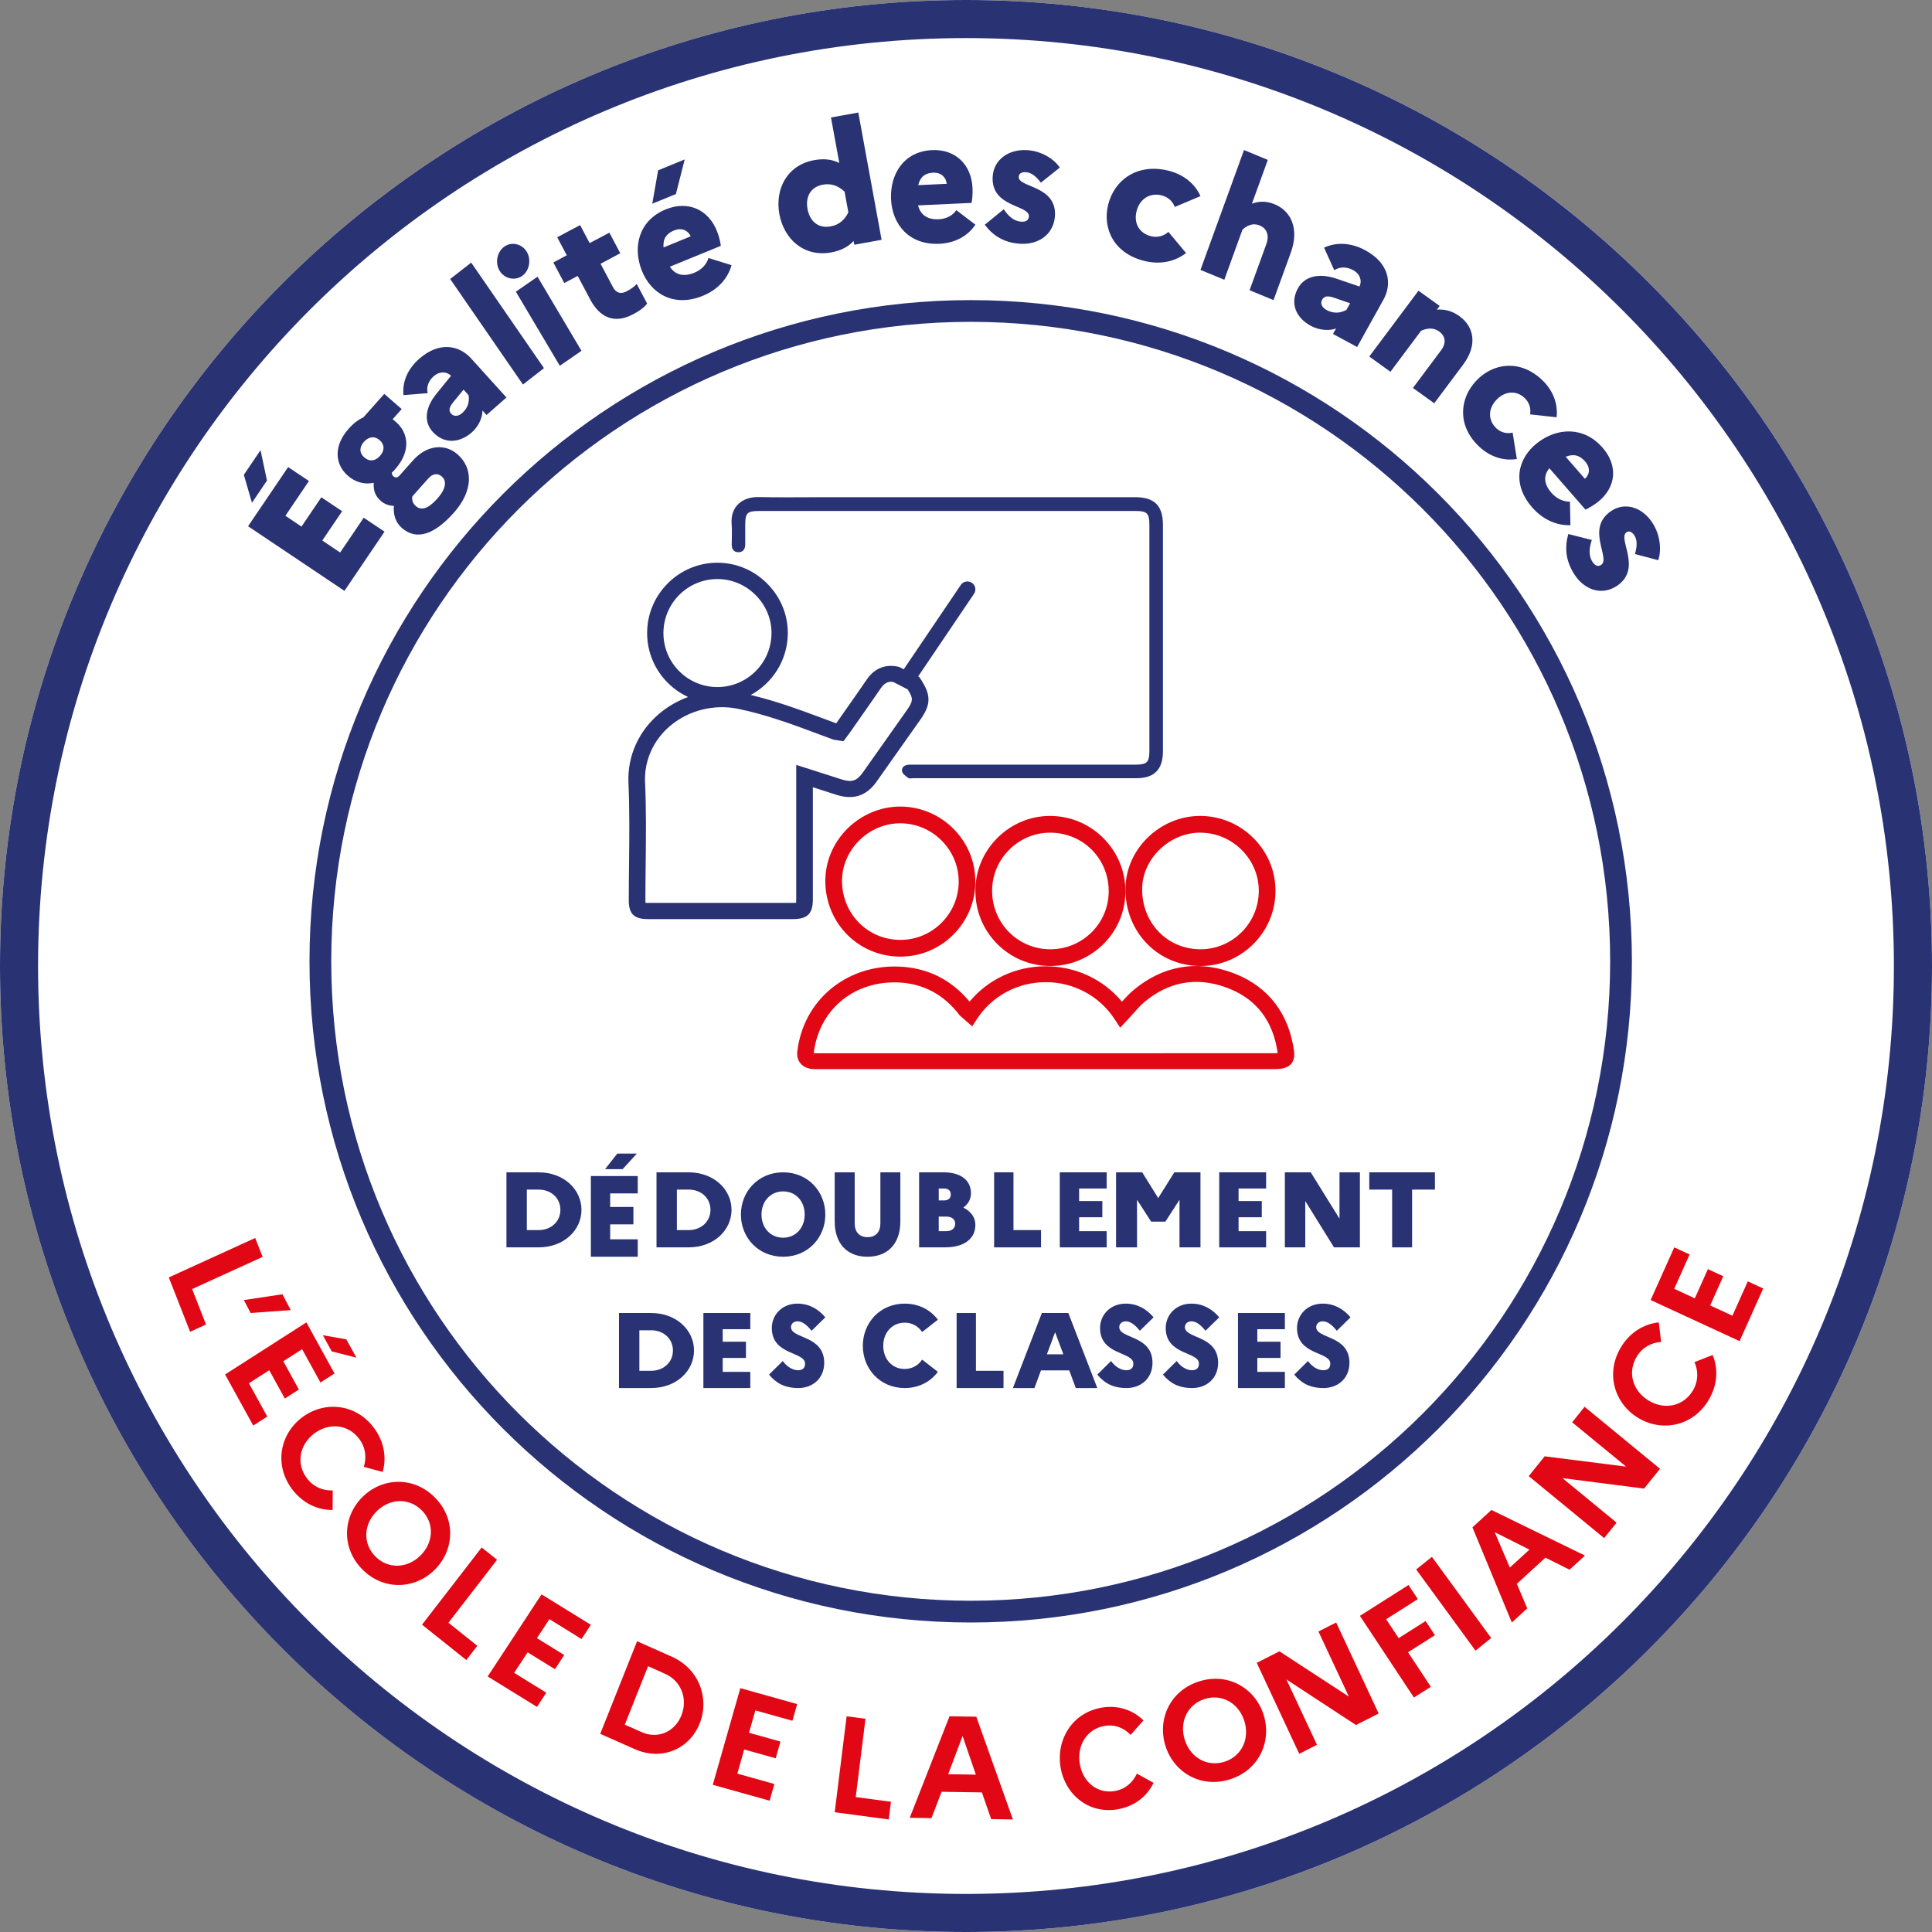 <?xml version="1.0" encoding="UTF-8"?>
<svg width="128px" height="128px" viewBox="0 0 128 128" version="1.1" xmlns="http://www.w3.org/2000/svg" xmlns:xlink="http://www.w3.org/1999/xlink">
    <rect x="0" y="0" width="128" height="128" fill="#808080" stroke="none"/>
    <title>Macaron-dedoublement-classes</title>
    <g id="Symbols" stroke="none" stroke-width="1" fill="none" fill-rule="evenodd">
        <g id="Desktop/ui/sidebarre_video_accueil" transform="translate(-88, -656)">
            <g id="Macaron-dedoublement-classes" transform="translate(88, 656)">
                <path d="M128,64 C128,99.347 99.347,128 64,128 C28.653,128 0,99.347 0,64 C0,28.653 28.653,0 64,0 C99.347,0 128,28.653 128,64" id="Fill-1" fill="#FFFFFF"></path>
                <path d="M20.526,20.528 C9.401,31.659 2.522,47.018 2.522,64.002 C2.522,80.982 9.401,96.345 20.526,107.474 C31.655,118.603 47.016,125.478 64,125.478 C80.98,125.478 96.345,118.603 107.472,107.474 C118.599,96.345 125.476,80.982 125.476,64.002 C125.476,47.018 118.599,31.659 107.472,20.528 C96.345,9.401 80.98,2.523 64,2.523 C47.016,2.523 31.655,9.401 20.526,20.528 M0,64.002 C0,28.653 28.651,0.002 64,0 C99.345,0.002 127.998,28.653 128,64.002 C127.998,99.351 99.345,128 64,128 C28.651,128 0,99.351 0,64.002" id="Fill-3" fill="#293273"></path>
                <path d="M34.353,33.732 C26.686,41.399 21.946,51.987 21.946,63.692 C21.946,75.389 26.686,85.976 34.353,93.645 C42.023,101.314 52.609,106.052 64.312,106.054 C87.708,106.052 106.677,87.087 106.677,63.692 C106.677,51.987 101.935,41.399 94.268,33.732 C86.597,26.064 76.012,21.323 64.312,21.323 C52.609,21.323 42.023,26.064 34.353,33.732 M20.505,63.692 C20.505,39.496 40.12,19.883 64.312,19.883 C88.504,19.883 108.117,39.496 108.117,63.692 C108.117,87.883 88.504,107.493 64.312,107.495 C40.12,107.493 20.505,87.883 20.505,63.692" id="Fill-5" fill="#293273"></path>
                <polygon id="Fill-7" fill="#E10714" points="16.908 82.019 17.398 83.273 12.729 85.403 13.649 87.753 12.595 88.233 11.184 84.632"></polygon>
                <polygon id="Fill-9" fill="#E10714" points="16.155 86.133 18.713 85.748 19.262 86.797 16.605 86.99"></polygon>
                <path d="M21.39,88.462 L22.943,88.735 L23.612,89.947 L21.978,89.534 L21.39,88.462 Z M20.298,87.612 L22.162,90.997 L21.23,91.595 L20.015,89.387 L18.77,90.186 L19.802,92.06 L18.87,92.656 L17.839,90.782 L16.492,91.645 L17.707,93.85 L16.778,94.447 L14.913,91.062 L20.298,87.612 Z" id="Fill-11" fill="#E10714"></path>
                <path d="M22.045,98.745 L22.037,100.038 C21.05,100.053 20.067,99.604 19.363,98.677 C18.142,97.065 18.545,95.021 20.003,93.915 C21.462,92.807 23.538,92.968 24.759,94.58 C25.461,95.509 25.62,96.583 25.355,97.52 L24.101,97.185 C24.296,96.577 24.231,95.901 23.789,95.317 C23.059,94.354 21.788,94.238 20.811,94.981 C19.834,95.721 19.604,96.977 20.334,97.94 C20.774,98.524 21.409,98.769 22.045,98.745" id="Fill-13" fill="#E10714"></path>
                <path d="M27.865,103.05 C28.731,102.184 28.79,100.911 27.942,100.063 C27.089,99.209 25.815,99.266 24.949,100.134 C24.081,101 24.024,102.274 24.878,103.128 C25.725,103.975 26.999,103.916 27.865,103.05 M28.808,103.994 C27.517,105.288 25.44,105.41 24.018,103.988 C22.589,102.559 22.712,100.483 24.005,99.189 C25.297,97.895 27.374,97.775 28.802,99.203 C30.227,100.625 30.102,102.702 28.808,103.994" id="Fill-15" fill="#E10714"></path>
                <polygon id="Fill-17" fill="#E10714" points="31.912 102.524 32.932 103.34 29.71 107.511 31.623 109.039 30.894 109.981 27.961 107.639"></polygon>
                <polygon id="Fill-19" fill="#E10714" points="35.878 105.631 39.146 107.649 38.528 108.589 36.398 107.273 35.574 108.533 37.382 109.65 36.767 110.59 34.956 109.471 34.064 110.832 36.193 112.147 35.578 113.087 32.311 111.07"></polygon>
                <path d="M42.936,110.391 L41.395,114.263 L42.517,114.76 C43.596,115.237 44.713,114.733 45.146,113.647 C45.581,112.552 45.134,111.365 44.055,110.889 L42.936,110.391 Z M42.208,108.738 L44.49,109.75 C46.331,110.567 47.015,112.529 46.357,114.182 C45.697,115.84 43.892,116.697 42.049,115.882 L39.767,114.871 L42.208,108.738 Z" id="Fill-21" fill="#E10714"></path>
                <polygon id="Fill-23" fill="#E10714" points="49.049 111.845 52.816 112.9 52.499 114.005 50.045 113.319 49.622 114.8 51.708 115.384 51.392 116.492 49.305 115.908 48.85 117.507 51.304 118.195 50.99 119.301 47.223 118.248"></polygon>
                <polygon id="Fill-25" fill="#E10714" points="56.092 113.709 57.34 113.874 56.694 119.062 59.029 119.372 58.883 120.544 55.301 120.066"></polygon>
                <path d="M64.652,117.575 L63.774,115.017 L62.818,117.546 L64.652,117.575 Z M62.908,113.709 L64.682,113.737 L67.107,120.544 L65.667,120.52 L65.054,118.752 L62.382,118.709 L61.713,120.457 L60.272,120.434 L62.908,113.709 Z" id="Fill-27" fill="#E10714"></path>
                <path d="M75.322,117.507 L76.427,118.118 C75.996,119.008 75.168,119.676 74.059,119.869 C72.126,120.206 70.557,118.893 70.262,117.073 C69.967,115.254 71.039,113.477 72.97,113.14 C74.081,112.945 75.075,113.305 75.759,113.981 L74.907,114.943 C74.474,114.485 73.867,114.226 73.166,114.349 C72.011,114.551 71.341,115.63 71.537,116.849 C71.735,118.068 72.707,118.862 73.863,118.66 C74.563,118.537 75.055,118.087 75.322,117.507" id="Fill-29" fill="#E10714"></path>
                <path d="M82.44,114.019 C82.071,112.844 80.966,112.2 79.818,112.561 C78.662,112.924 78.124,114.089 78.492,115.264 C78.86,116.44 79.968,117.083 81.124,116.721 C82.27,116.358 82.81,115.194 82.44,114.019 M83.719,113.615 C84.269,115.371 83.416,117.279 81.488,117.886 C79.554,118.497 77.763,117.422 77.213,115.666 C76.662,113.913 77.516,112.003 79.452,111.394 C81.378,110.787 83.167,111.862 83.719,113.615" id="Fill-31" fill="#E10714"></path>
                <polygon id="Fill-33" fill="#E10714" points="83.262 110.167 84.764 109.405 89.366 112.405 87.35 108.091 88.524 107.495 91.34 113.524 89.836 114.287 85.227 111.267 87.252 115.598 86.078 116.194"></polygon>
                <polygon id="Fill-35" fill="#E10714" points="90.097 107.055 93.318 105.01 93.936 105.946 91.836 107.278 92.664 108.53 94.45 107.399 95.068 108.336 93.285 109.467 94.798 111.756 93.676 112.466"></polygon>
                <polygon id="Fill-37" fill="#E10714" points="93.825 103.981 94.867 103.146 98.796 108.524 97.756 109.359"></polygon>
                <path d="M101.329,102.666 L99.027,101.509 L100.031,103.854 L101.329,102.666 Z M97.553,101.191 L98.81,100.039 L105.01,103.061 L103.987,103.996 L102.388,103.199 L100.494,104.933 L101.185,106.56 L100.162,107.495 L97.553,101.191 Z" id="Fill-39" fill="#E10714"></path>
                <polygon id="Fill-41" fill="#E10714" points="101.282 97.797 102.338 96.485 107.736 97.167 104.158 94.23 104.983 93.204 109.981 97.312 108.922 98.623 103.514 97.929 107.104 100.879 106.279 101.903"></polygon>
                <path d="M112.264,90.244 L113.468,89.771 C113.848,90.688 113.795,91.773 113.192,92.77 C112.146,94.508 110.098,94.889 108.531,93.939 C106.964,92.989 106.345,90.996 107.392,89.257 C107.992,88.259 108.931,87.71 109.9,87.612 L110.054,88.905 C109.417,88.948 108.813,89.259 108.433,89.888 C107.809,90.926 108.172,92.154 109.223,92.791 C110.272,93.427 111.525,93.178 112.15,92.14 C112.529,91.509 112.521,90.83 112.264,90.244" id="Fill-43" fill="#E10714"></path>
                <polygon id="Fill-45" fill="#E10714" points="109.359 86.131 110.924 82.641 111.941 83.112 110.922 85.387 112.285 86.018 113.153 84.084 114.17 84.555 113.304 86.489 114.776 87.17 115.797 84.895 116.816 85.366 115.252 88.854"></polygon>
                <path d="M16.435,34.865 L19.09,30.946 L20.468,31.868 L18.908,34.172 L19.973,34.889 L21.289,32.947 L22.667,33.87 L21.351,35.812 L22.537,36.605 L24.097,34.301 L25.476,35.224 L22.821,39.146 L16.435,34.865 Z M16.693,33.31 L16.155,31.459 L17.261,29.825 L17.688,31.838 L16.693,33.31 Z" id="Fill-47" fill="#293273"></path>
                <path d="M28.967,33.042 C29.586,32.347 29.594,31.851 29.263,31.564 C29.003,31.338 28.676,31.36 28.371,31.704 L27.318,32.888 C27.278,33.141 27.348,33.354 27.557,33.536 C27.897,33.831 28.356,33.728 28.967,33.042 M25.151,29.162 C24.794,28.854 24.408,28.942 24.108,29.276 C23.812,29.612 23.786,30.002 24.134,30.304 C24.491,30.614 24.88,30.54 25.176,30.205 C25.475,29.871 25.505,29.472 25.151,29.162 M26.097,33.517 C25.768,33.504 25.467,33.395 25.249,33.205 C24.892,32.896 24.722,32.535 24.762,31.989 C24.138,32.117 23.536,31.946 23.052,31.522 C22.182,30.768 22.086,29.544 23.094,28.411 C23.406,28.058 23.741,27.803 24.076,27.651 L25.458,26.097 L26.613,27.102 L26.011,27.779 C26.086,27.83 26.156,27.891 26.227,27.952 C27.105,28.714 27.207,29.93 26.178,31.089 C26.101,31.174 26.031,31.252 25.954,31.321 C25.962,31.419 25.998,31.497 26.058,31.552 C26.216,31.687 26.353,31.638 26.475,31.499 L27.352,30.513 C28.283,29.466 29.475,29.373 30.308,30.097 C31.358,31.011 31.358,32.516 30.069,33.969 C28.77,35.427 27.591,35.818 26.635,34.988 C26.21,34.619 26.045,34.11 26.097,33.517" id="Fill-49" fill="#293273"></path>
                <path d="M30.622,27.366 C31.034,27.004 31.106,26.576 31.042,26.18 L30.712,25.814 L30.029,26.646 C29.735,27.008 29.723,27.223 29.892,27.41 C30.076,27.613 30.367,27.591 30.622,27.366 M28.664,28.606 C28.091,27.971 28.136,27.056 28.903,26.105 L29.882,24.895 C29.586,24.602 29.117,24.59 28.738,24.923 C28.391,25.227 28.234,25.627 28.336,26.049 L26.733,26.176 C26.641,25.321 26.996,24.455 27.771,23.773 C29.091,22.613 30.406,22.859 31.216,23.751 L33.553,26.335 L32.234,27.495 L31.963,27.195 C31.975,27.666 31.697,28.261 31.261,28.645 C30.418,29.383 29.392,29.411 28.664,28.606" id="Fill-51" fill="#293273"></path>
                <polygon id="Fill-53" fill="#293273" points="29.825 18.484 31.218 17.398 36.039 24.39 34.647 25.476"></polygon>
                <path d="M34.177,19.325 L35.612,18.333 L38.524,23.243 L37.089,24.233 L34.177,19.325 Z M33.095,17.93 C32.783,17.405 32.931,16.669 33.43,16.328 C33.906,15.997 34.588,16.157 34.901,16.684 C35.213,17.209 35.069,17.953 34.59,18.284 C34.094,18.628 33.406,18.457 33.095,17.93 L33.095,17.93 Z" id="Fill-55" fill="#293273"></path>
                <path d="M38.274,18.279 L37.384,18.753 L36.66,17.388 L37.55,16.914 L36.917,15.719 L38.433,14.913 L39.066,16.107 L40.371,15.412 L41.095,16.779 L39.788,17.475 L40.613,19.028 C40.815,19.406 41.123,19.511 41.521,19.299 C41.871,19.113 42.073,18.945 42.185,18.812 L42.874,20.112 C42.678,20.36 42.415,20.574 41.97,20.809 C40.674,21.501 39.723,21.009 39.099,19.834 L38.274,18.279 Z" id="Fill-57" fill="#293273"></path>
                <path d="M43.96,16.395 L45.762,15.656 C45.606,15.312 45.215,15.041 44.645,15.274 C44.158,15.474 43.915,15.807 43.96,16.395 L43.96,16.395 Z M43.215,13.496 L43.602,11.285 L45.363,10.563 L44.781,12.855 L43.215,13.496 Z M46.561,19.599 C44.643,20.382 43.114,19.463 42.507,17.893 C41.909,16.331 42.335,14.599 44.106,13.873 C45.588,13.267 46.952,13.884 47.515,15.348 C47.655,15.711 47.736,16.074 47.756,16.288 L44.38,17.67 C44.752,18.234 45.312,18.351 46.007,18.067 C46.495,17.869 46.82,17.5 46.939,17.093 L48.466,17.568 C48.227,18.447 47.565,19.187 46.561,19.599 L46.561,19.599 Z" id="Fill-59" fill="#293273"></path>
                <path d="M55.02,15.001 C55.597,14.898 55.958,14.575 56.205,14.067 L55.954,12.695 C55.532,12.307 55.08,12.134 54.515,12.235 C53.723,12.379 53.35,13.016 53.5,13.847 C53.653,14.679 54.229,15.145 55.02,15.001 M53.948,10.609 C54.604,10.49 55.143,10.566 55.606,10.796 L55.054,7.783 L56.865,7.456 L58.408,15.888 L56.597,16.215 L56.553,15.968 C56.2,16.343 55.723,16.605 55.067,16.723 C53.258,17.05 51.938,15.837 51.635,14.185 C51.333,12.533 52.138,10.936 53.948,10.609" id="Fill-61" fill="#293273"></path>
                <path d="M60.834,12.266 L62.724,12.179 C62.685,11.803 62.409,11.415 61.811,11.442 C61.301,11.465 60.974,11.698 60.834,12.266 M62.236,16.151 C60.226,16.244 59.103,14.865 59.033,13.184 C58.964,11.516 59.893,10.03 61.751,9.945 C63.301,9.873 64.369,10.912 64.433,12.479 C64.449,12.868 64.411,13.235 64.365,13.444 L60.824,13.607 C60.992,14.261 61.474,14.561 62.2,14.527 C62.712,14.504 63.127,14.267 63.362,13.925 L64.621,14.886 C64.128,15.629 63.289,16.102 62.236,16.151" id="Fill-63" fill="#293273"></path>
                <path d="M66.501,13.864 C66.781,14.284 67.142,14.654 67.656,14.687 C67.984,14.711 68.152,14.573 68.169,14.343 C68.222,13.558 65.628,13.758 65.769,11.683 C65.842,10.586 66.816,9.862 68.077,9.949 C68.987,10.01 69.822,10.515 70.214,11.102 L68.96,12.105 C68.707,11.767 68.388,11.437 67.98,11.408 C67.662,11.387 67.504,11.514 67.492,11.708 C67.441,12.449 70.035,12.259 69.892,14.335 C69.782,15.636 68.682,16.225 67.578,16.149 C66.475,16.075 65.779,15.591 65.243,14.89 L66.501,13.864 Z" id="Fill-65" fill="#293273"></path>
                <path d="M77.412,15.365 L78.578,16.764 C77.871,17.319 76.908,17.548 75.851,17.296 C73.824,16.814 73.013,15.161 73.424,13.54 C73.833,11.921 75.342,10.816 77.369,11.298 C78.427,11.55 79.173,12.183 79.534,12.993 L77.832,13.712 C77.702,13.364 77.419,13.052 76.93,12.937 C76.19,12.761 75.507,13.171 75.301,13.986 C75.091,14.814 75.503,15.471 76.277,15.656 C76.72,15.761 77.133,15.614 77.412,15.365" id="Fill-67" fill="#293273"></path>
                <path d="M82.419,9.942 L83.996,10.594 L82.943,13.494 C83.377,13.335 83.872,13.295 84.455,13.536 C85.517,13.976 86.103,15.131 85.514,16.751 L84.375,19.883 L82.788,19.228 L83.901,16.168 C84.096,15.627 83.962,15.147 83.458,14.938 C82.9,14.707 82.486,15.07 82.318,15.21 L81.113,18.534 L79.534,17.882 L82.419,9.942 Z" id="Fill-69" fill="#293273"></path>
                <path d="M87.889,20.54 C88.387,20.809 88.834,20.73 89.201,20.534 L89.449,20.093 L88.393,19.727 C87.935,19.567 87.721,19.631 87.595,19.857 C87.456,20.101 87.58,20.372 87.889,20.54 M85.995,19.093 C86.421,18.328 87.339,18.057 88.54,18.462 L90.067,18.982 C90.256,18.597 90.104,18.143 89.647,17.897 C89.227,17.669 88.779,17.659 88.397,17.899 L87.723,16.409 C88.532,16.028 89.508,16.07 90.445,16.577 C92.043,17.44 92.253,18.783 91.652,19.863 L89.913,22.99 L88.315,22.127 L88.517,21.763 C88.059,21.937 87.378,21.877 86.849,21.589 C85.831,21.041 85.453,20.068 85.995,19.093" id="Fill-71" fill="#293273"></path>
                <path d="M93.978,19.262 L95.381,20.27 L95.199,20.514 C95.672,20.48 96.17,20.573 96.691,20.947 C97.636,21.627 97.927,22.833 96.936,24.158 L95.022,26.718 L93.61,25.704 L95.48,23.203 C95.811,22.762 95.799,22.288 95.349,21.963 C94.854,21.609 94.351,21.831 94.151,21.914 L92.12,24.631 L90.718,23.621 L93.978,19.262 Z" id="Fill-73" fill="#293273"></path>
                <path d="M100.217,28.665 L100.495,30.411 C99.638,30.549 98.733,30.287 97.979,29.572 C96.541,28.201 96.681,26.405 97.812,25.216 C98.943,24.028 100.73,23.803 102.168,25.174 C102.92,25.89 103.225,26.782 103.128,27.646 L101.371,27.453 C101.435,27.096 101.354,26.694 101.004,26.362 C100.481,25.863 99.716,25.888 99.145,26.488 C98.568,27.094 98.587,27.85 99.135,28.374 C99.45,28.675 99.864,28.745 100.217,28.665" id="Fill-75" fill="#293273"></path>
                <path d="M103.73,30.26 L105.005,31.722 C105.285,31.476 105.417,31.031 105.016,30.57 C104.669,30.173 104.274,30.046 103.73,30.26 M101.508,33.614 C100.15,32.06 100.541,30.369 101.846,29.348 C103.14,28.333 104.922,28.222 106.175,29.66 C107.225,30.86 107.07,32.31 105.857,33.262 C105.555,33.497 105.234,33.679 105.039,33.761 L102.649,31.021 C102.23,31.534 102.298,32.09 102.787,32.652 C103.133,33.048 103.588,33.244 104.013,33.236 L104.045,34.794 C103.133,34.828 102.22,34.428 101.508,33.614" id="Fill-77" fill="#293273"></path>
                <path d="M105.462,35.776 C105.299,36.26 105.222,36.78 105.502,37.219 C105.681,37.5 105.89,37.553 106.08,37.427 C106.733,36.99 105.024,35.004 106.75,33.852 C107.66,33.242 108.815,33.593 109.499,34.672 C109.994,35.449 110.092,36.436 109.863,37.114 L108.32,36.706 C108.439,36.295 108.508,35.832 108.287,35.481 C108.113,35.209 107.919,35.16 107.759,35.267 C107.143,35.678 108.84,37.673 107.115,38.825 C106.024,39.527 104.901,38.99 104.301,38.048 C103.702,37.106 103.667,36.243 103.903,35.38 L105.462,35.776 Z" id="Fill-79" fill="#293273"></path>
                <path d="M34.904,78.814 L34.904,81.497 L35.686,81.497 C36.52,81.497 37.128,80.922 37.128,80.155 C37.128,79.38 36.52,78.814 35.686,78.814 L34.904,78.814 Z M33.553,77.67 L35.677,77.67 C37.369,77.67 38.524,78.814 38.524,80.155 C38.524,81.497 37.369,82.641 35.677,82.641 L33.553,82.641 L33.553,77.67 Z" id="Fill-81" fill="#293273"></path>
                <path d="M40.087,77.459 L40.9,76.427 L42.195,76.427 L41.251,77.459 L40.087,77.459 Z M39.146,77.917 L42.252,77.917 L42.252,79.068 L40.425,79.068 L40.425,79.963 L41.964,79.963 L41.964,81.117 L40.425,81.117 L40.425,82.108 L42.252,82.108 L42.252,83.262 L39.146,83.262 L39.146,77.917 Z" id="Fill-83" fill="#293273"></path>
                <path d="M44.845,78.814 L44.845,81.497 L45.627,81.497 C46.462,81.497 47.07,80.922 47.07,80.155 C47.07,79.38 46.462,78.814 45.627,78.814 L44.845,78.814 Z M43.495,77.67 L45.619,77.67 C47.311,77.67 48.466,78.814 48.466,80.155 C48.466,81.497 47.311,82.641 45.619,82.641 L43.495,82.641 L43.495,77.67 Z" id="Fill-85" fill="#293273"></path>
                <path d="M53.313,80.466 C53.313,79.574 52.715,78.933 51.886,78.933 C51.05,78.933 50.452,79.583 50.452,80.466 C50.452,81.358 51.05,82.001 51.886,82.001 C52.715,82.001 53.313,81.351 53.313,80.466 M54.68,80.466 C54.68,81.978 53.544,83.262 51.886,83.262 C50.221,83.262 49.087,81.978 49.087,80.466 C49.087,78.954 50.221,77.67 51.886,77.67 C53.544,77.67 54.68,78.954 54.68,80.466" id="Fill-87" fill="#293273"></path>
                <path d="M58.328,77.67 L59.65,77.67 L59.65,80.925 C59.65,82.369 58.847,83.262 57.472,83.262 C56.104,83.262 55.301,82.369 55.301,80.925 L55.301,77.67 L56.626,77.67 L56.626,81.058 C56.626,81.616 56.93,81.966 57.48,81.966 C58.024,81.966 58.328,81.616 58.328,81.058 L58.328,77.67 Z" id="Fill-89" fill="#293273"></path>
                <path d="M62.194,80.603 L62.194,81.568 L62.691,81.568 C63.056,81.568 63.284,81.378 63.284,81.079 C63.284,80.773 63.056,80.603 62.691,80.603 L62.194,80.603 Z M62.194,78.741 L62.194,79.532 L62.545,79.532 C62.83,79.532 62.992,79.388 62.992,79.133 C62.992,78.892 62.83,78.741 62.545,78.741 L62.194,78.741 Z M60.893,77.67 L62.509,77.67 C63.642,77.67 64.329,78.18 64.329,79.063 C64.329,79.437 64.147,79.773 63.824,80.006 C64.329,80.256 64.621,80.659 64.621,81.15 C64.621,82.088 63.854,82.641 62.61,82.641 L60.893,82.641 L60.893,77.67 Z" id="Fill-91" fill="#293273"></path>
                <polygon id="Fill-93" fill="#293273" points="65.864 77.67 67.145 77.67 67.145 81.497 68.971 81.497 68.971 82.641 65.864 82.641"></polygon>
                <polygon id="Fill-95" fill="#293273" points="70.214 77.67 73.32 77.67 73.32 78.741 71.495 78.741 71.495 79.573 73.032 79.573 73.032 80.646 71.495 80.646 71.495 81.568 73.32 81.568 73.32 82.641 70.214 82.641"></polygon>
                <polygon id="Fill-97" fill="#293273" points="73.942 77.67 75.674 77.67 76.734 79.375 77.802 77.67 79.534 77.67 79.534 82.641 78.145 82.641 78.145 79.488 77.21 80.936 76.266 80.936 75.331 79.488 75.331 82.641 73.942 82.641"></polygon>
                <polygon id="Fill-99" fill="#293273" points="80.777 77.67 83.883 77.67 83.883 78.741 82.058 78.741 82.058 79.573 83.596 79.573 83.596 80.646 82.058 80.646 82.058 81.568 83.883 81.568 83.883 82.641 80.777 82.641"></polygon>
                <polygon id="Fill-101" fill="#293273" points="85.126 77.67 86.84 77.67 88.745 80.738 88.745 77.67 90.097 77.67 90.097 82.641 88.381 82.641 86.478 79.573 86.478 82.641 85.126 82.641"></polygon>
                <polygon id="Fill-103" fill="#293273" points="90.718 77.67 95.068 77.67 95.068 78.814 93.555 78.814 93.555 82.641 92.232 82.641 92.232 78.814 90.718 78.814"></polygon>
                <path d="M42.36,88.134 L42.36,90.818 L43.142,90.818 C43.976,90.818 44.584,90.243 44.584,89.476 C44.584,88.703 43.976,88.134 43.142,88.134 L42.36,88.134 Z M41.01,86.99 L43.133,86.99 C44.825,86.99 45.981,88.134 45.981,89.476 C45.981,90.818 44.825,91.961 43.133,91.961 L41.01,91.961 L41.01,86.99 Z" id="Fill-105" fill="#293273"></path>
                <polygon id="Fill-107" fill="#293273" points="46.602 86.99 49.709 86.99 49.709 88.063 47.881 88.063 47.881 88.893 49.421 88.893 49.421 89.966 47.881 89.966 47.881 90.89 49.709 90.89 49.709 91.961 46.602 91.961"></polygon>
                <path d="M51.862,90.17 C52.123,90.54 52.511,90.782 52.872,90.782 C53.161,90.782 53.338,90.646 53.338,90.343 C53.338,89.536 51.135,89.801 51.135,87.986 C51.135,87.101 51.827,86.369 52.829,86.369 C53.613,86.369 54.219,86.732 54.68,87.277 L53.769,88.166 C53.478,87.805 53.168,87.54 52.837,87.54 C52.581,87.54 52.406,87.707 52.406,87.926 C52.406,88.711 54.607,88.448 54.607,90.3 C54.594,91.356 53.818,91.961 52.886,91.961 C51.975,91.961 51.404,91.621 50.951,91.07 L51.862,90.17 Z" id="Fill-109" fill="#293273"></path>
                <path d="M61.094,90.078 L62.136,90.888 C61.656,91.537 60.885,91.961 59.939,91.961 C58.289,91.961 57.165,90.675 57.165,89.164 C57.165,87.653 58.289,86.369 59.939,86.369 C60.885,86.369 61.656,86.791 62.136,87.434 L61.094,88.25 C60.85,87.889 60.458,87.63 59.939,87.63 C59.111,87.63 58.518,88.281 58.518,89.164 C58.518,90.055 59.111,90.698 59.939,90.698 C60.45,90.698 60.85,90.442 61.094,90.078" id="Fill-111" fill="#293273"></path>
                <polygon id="Fill-113" fill="#293273" points="63.379 86.99 64.658 86.99 64.658 90.818 66.485 90.818 66.485 91.961 63.379 91.961"></polygon>
                <path d="M70.448,89.725 L69.903,88.261 L69.36,89.725 L70.448,89.725 Z M69.026,86.99 L70.78,86.99 L72.699,91.961 L71.273,91.961 L70.84,90.79 L68.967,90.79 L68.535,91.961 L67.107,91.961 L69.026,86.99 Z" id="Fill-115" fill="#293273"></path>
                <path d="M73.61,90.17 C73.871,90.54 74.26,90.782 74.619,90.782 C74.909,90.782 75.087,90.646 75.087,90.343 C75.087,89.536 72.882,89.801 72.882,87.986 C72.882,87.101 73.575,86.369 74.578,86.369 C75.362,86.369 75.969,86.732 76.427,87.277 L75.518,88.166 C75.227,87.805 74.917,87.54 74.586,87.54 C74.33,87.54 74.154,87.707 74.154,87.926 C74.154,88.711 76.357,88.448 76.357,90.3 C76.343,91.356 75.567,91.961 74.634,91.961 C73.723,91.961 73.152,91.621 72.699,91.07 L73.61,90.17 Z" id="Fill-117" fill="#293273"></path>
                <path d="M77.959,90.17 C78.22,90.54 78.61,90.782 78.969,90.782 C79.258,90.782 79.435,90.646 79.435,90.343 C79.435,89.536 77.232,89.801 77.232,87.986 C77.232,87.101 77.924,86.369 78.926,86.369 C79.71,86.369 80.319,86.732 80.777,87.277 L79.866,88.166 C79.576,87.805 79.266,87.54 78.934,87.54 C78.681,87.54 78.503,87.707 78.503,87.926 C78.503,88.711 80.705,88.448 80.705,90.3 C80.691,91.356 79.915,91.961 78.983,91.961 C78.072,91.961 77.501,91.621 77.049,91.07 L77.959,90.17 Z" id="Fill-119" fill="#293273"></path>
                <polygon id="Fill-121" fill="#293273" points="82.019 86.99 85.126 86.99 85.126 88.063 83.301 88.063 83.301 88.893 84.838 88.893 84.838 89.966 83.301 89.966 83.301 90.89 85.126 90.89 85.126 91.961 82.019 91.961"></polygon>
                <path d="M86.659,90.17 C86.92,90.54 87.308,90.782 87.667,90.782 C87.958,90.782 88.136,90.646 88.136,90.343 C88.136,89.536 85.931,89.801 85.931,87.986 C85.931,87.101 86.624,86.369 87.626,86.369 C88.411,86.369 89.017,86.732 89.476,87.277 L88.567,88.166 C88.276,87.805 87.966,87.54 87.634,87.54 C87.379,87.54 87.203,87.707 87.203,87.926 C87.203,88.711 89.406,88.448 89.406,90.3 C89.392,91.356 88.615,91.961 87.683,91.961 C86.772,91.961 86.2,91.621 85.748,91.07 L86.659,90.17 Z" id="Fill-123" fill="#293273"></path>
                <path d="M64.278,67.543 C66.591,63.691 71.923,63.669 74.27,67.515 C74.659,67.067 75.014,66.567 75.455,66.172 C77.162,64.645 79.127,64.224 81.245,65.005 C83.361,65.788 84.622,67.404 85.042,69.701 C85.236,70.756 85.159,70.832 84.128,70.832 L54.365,70.832 C54.218,70.832 54.07,70.842 53.923,70.825 C53.561,70.78 53.402,70.566 53.443,70.194 C53.809,66.882 56.314,64.561 59.498,64.66 C61.42,64.718 62.935,65.64 64.062,67.253 C64.126,67.344 64.186,67.436 64.247,67.526 C64.254,67.534 64.268,67.537 64.278,67.543" id="Fill-125" fill="#FFFFFF"></path>
                <path d="M59.254,65.085 C56.427,65.085 54.244,66.99 53.912,69.773 C53.994,69.785 54.075,69.783 54.161,69.782 L84.199,69.78 C84.294,69.78 84.503,69.78 84.649,69.769 C84.639,69.674 84.614,69.535 84.578,69.354 C84.186,67.368 83.023,66.031 81.116,65.379 C79.202,64.724 77.426,65.056 75.841,66.368 C75.569,66.594 75.325,66.87 75.068,67.163 C74.946,67.301 74.825,67.439 74.699,67.571 L74.216,68.086 L73.831,67.501 C72.827,65.978 71.128,65.07 69.279,65.07 C69.273,65.07 69.267,65.071 69.259,65.071 C67.407,65.077 65.71,65.995 64.719,67.524 L64.412,67.995 L63.593,67.284 C62.531,65.874 61.132,65.135 59.435,65.087 C59.375,65.086 59.315,65.085 59.254,65.085 M54.063,70.835 C53.954,70.835 53.871,70.832 53.79,70.823 C53.125,70.747 52.749,70.288 52.825,69.653 C53.225,66.3 56.02,63.942 59.468,64.036 C61.391,64.088 62.994,64.87 64.236,66.359 C65.457,64.889 67.282,64.026 69.255,64.018 L69.279,64.018 C71.264,64.018 73.103,64.884 74.334,66.368 C74.575,66.094 74.831,65.817 75.127,65.572 C77.005,64.013 79.205,63.604 81.483,64.388 C83.748,65.163 85.19,66.812 85.652,69.156 C85.748,69.634 85.847,70.128 85.543,70.481 C85.241,70.833 84.736,70.833 84.199,70.833 L54.294,70.833 C54.203,70.834 54.128,70.835 54.063,70.835" id="Fill-127" fill="#E10714"></path>
                <path d="M60.452,45.369 C61.045,46.297 61.039,46.679 60.442,47.557 C59.487,48.961 58.531,50.364 57.575,51.764 C57.04,52.55 56.436,52.745 55.546,52.445 C54.82,52.2 54.09,51.963 53.289,51.697 L53.289,52.204 L53.289,60.097 C53.289,60.774 53.179,60.892 52.522,60.892 C49.35,60.894 46.18,60.894 43.009,60.892 C42.384,60.892 42.281,60.783 42.281,60.154 C42.281,57.482 42.374,54.807 42.258,52.139 C42.1,48.472 45.556,45.839 49.022,46.572 C51.227,47.037 53.291,47.898 55.38,48.697 C55.43,48.715 55.48,48.734 55.569,48.768 C55.652,48.653 55.741,48.537 55.82,48.418 C56.496,47.416 57.178,46.419 57.844,45.411 C58.22,44.841 58.726,44.623 59.373,44.795 L60.452,45.369 Z" id="Fill-129" fill="#FFFFFF"></path>
                <path d="M42.764,59.815 C42.807,59.817 42.865,59.819 42.943,59.819 L52.529,59.819 C52.629,59.819 52.697,59.816 52.743,59.812 C52.749,59.764 52.752,59.692 52.752,59.584 L52.752,50.676 L55.751,51.635 C56.427,51.854 56.769,51.742 57.167,51.178 L60.056,47.087 C60.503,46.453 60.53,46.289 60.135,45.674 L59.178,45.181 C58.881,45.125 58.607,45.23 58.351,45.603 C57.873,46.302 57.387,46.994 56.902,47.686 L56.309,48.532 C56.252,48.613 56.189,48.696 56.126,48.778 L55.88,49.11 L55.214,49.002 L54.335,48.675 C52.577,48.018 50.759,47.34 48.891,46.959 C47.319,46.641 45.657,47.051 44.438,48.06 C43.293,49.008 42.673,50.38 42.737,51.824 C42.819,53.631 42.798,55.465 42.778,57.239 C42.769,58.039 42.76,58.84 42.76,59.64 C42.76,59.717 42.763,59.773 42.764,59.815 M52.529,60.893 L42.943,60.893 C42.006,60.893 41.658,60.553 41.658,59.64 C41.658,58.836 41.667,58.031 41.677,57.227 C41.696,55.468 41.716,53.649 41.637,51.871 C41.557,50.093 42.318,48.406 43.726,47.242 C45.203,46.02 47.212,45.519 49.116,45.908 C51.071,46.306 52.93,47.001 54.729,47.672 L55.401,47.922 L55.992,47.079 C56.476,46.391 56.96,45.702 57.434,45.008 C57.948,44.258 58.707,43.969 59.574,44.188 L60.905,44.856 L60.984,44.974 C61.697,46.052 61.693,46.663 60.965,47.695 L58.074,51.787 C57.404,52.736 56.529,53.019 55.402,52.654 L53.854,52.157 L53.854,59.584 C53.854,60.538 53.495,60.893 52.529,60.893" id="Fill-131" fill="#293273"></path>
                <path d="M62.771,32.941 L75.214,32.941 C76.483,32.941 77.047,33.502 77.047,34.765 C77.049,39.773 77.049,44.778 77.047,49.783 C77.047,50.978 76.473,51.559 75.294,51.559 L60.496,51.559 C60.388,51.559 60.253,51.598 60.182,51.546 C60.018,51.425 59.797,51.275 59.765,51.106 C59.714,50.837 59.93,50.678 60.21,50.664 C60.329,50.656 60.449,50.662 60.568,50.662 C65.448,50.66 70.326,50.662 75.206,50.66 C75.997,50.66 76.15,50.509 76.15,49.73 L76.15,34.794 C76.15,34.002 76.005,33.854 75.224,33.854 L50.297,33.854 C49.502,33.854 49.373,33.986 49.373,34.784 C49.373,35.212 49.371,35.64 49.373,36.068 C49.373,36.391 49.218,36.596 48.901,36.586 C48.601,36.576 48.472,36.364 48.478,36.064 C48.484,35.609 48.507,35.15 48.472,34.698 C48.388,33.562 49.185,32.91 50.248,32.933 C51.629,32.963 53.013,32.941 54.394,32.941 L62.771,32.941 Z" id="Fill-133" fill="#293273"></path>
                <path d="M79.546,54.68 C81.954,54.703 83.912,56.683 83.883,59.072 C83.854,61.46 81.887,63.395 79.507,63.379 C77.042,63.362 75.158,61.396 75.185,58.871 C75.21,56.594 77.222,54.659 79.546,54.68" id="Fill-135" fill="#FFFFFF"></path>
                <path d="M79.51,55.165 C77.482,55.165 75.69,56.891 75.67,58.874 C75.658,59.985 76.057,61.011 76.793,61.76 C77.502,62.482 78.467,62.884 79.51,62.892 L79.537,62.892 C81.644,62.892 83.373,61.181 83.398,59.066 C83.41,58.05 83.021,57.085 82.3,56.347 C81.566,55.595 80.586,55.176 79.543,55.166 C79.531,55.166 79.521,55.165 79.51,55.165 M79.537,64 L79.502,64 C78.164,63.991 76.92,63.471 76.004,62.536 C75.061,61.575 74.549,60.27 74.563,58.862 C74.592,56.248 76.85,54.058 79.508,54.058 L79.551,54.058 C80.894,54.07 82.15,54.608 83.091,55.572 C84.019,56.522 84.521,57.768 84.504,59.079 C84.472,61.799 82.246,64 79.537,64" id="Fill-137" fill="#E10714"></path>
                <path d="M69.578,63.379 C67.163,63.37 65.232,61.421 65.243,58.997 C65.251,56.613 67.225,54.661 69.605,54.68 C72.026,54.698 73.95,56.644 73.942,59.065 C73.933,61.45 71.976,63.387 69.578,63.379" id="Fill-139" fill="#FFFFFF"></path>
                <path d="M69.571,55.167 C68.561,55.167 67.605,55.562 66.877,56.283 C66.14,57.012 65.734,57.976 65.73,58.998 C65.725,60.041 66.122,61.019 66.846,61.752 C67.57,62.483 68.541,62.889 69.579,62.892 L69.591,62.892 C71.717,62.892 73.449,61.178 73.455,59.064 C73.463,56.895 71.768,55.183 69.599,55.167 L69.571,55.167 Z M69.591,64 L69.575,64 C68.241,63.995 66.992,63.474 66.06,62.53 C65.126,61.588 64.615,60.331 64.621,58.994 C64.626,57.676 65.151,56.433 66.099,55.495 C67.037,54.568 68.268,54.058 69.569,54.058 L69.608,54.058 C72.349,54.079 74.571,56.326 74.563,59.068 C74.553,61.791 72.324,63.999 69.591,64 L69.591,64 Z" id="Fill-141" fill="#E10714"></path>
                <path d="M64,59.02 C64.004,61.423 62.041,63.385 59.642,63.379 C57.252,63.372 55.334,61.458 55.301,59.045 C55.27,56.673 57.275,54.665 59.659,54.68 C62.049,54.692 63.996,56.64 64,59.02" id="Fill-143" fill="#FFFFFF"></path>
                <path d="M59.634,54.545 C58.628,54.545 57.635,54.966 56.905,55.703 C56.17,56.445 55.772,57.409 55.786,58.417 C55.815,60.572 57.51,62.265 59.644,62.27 L59.654,62.27 C60.683,62.27 61.651,61.867 62.383,61.134 C63.115,60.401 63.517,59.43 63.516,58.4 C63.512,56.286 61.781,54.557 59.656,54.545 L59.634,54.545 Z M59.654,63.379 L59.641,63.379 C56.898,63.371 54.719,61.199 54.68,58.431 C54.664,57.124 55.174,55.877 56.12,54.922 C57.056,53.978 58.336,53.437 59.634,53.437 L59.662,53.437 C62.391,53.452 64.617,55.677 64.621,58.397 C64.623,59.724 64.105,60.975 63.164,61.918 C62.224,62.86 60.978,63.379 59.654,63.379 L59.654,63.379 Z" id="Fill-145" fill="#E10714"></path>
                <path d="M47.535,45.981 C45.309,45.983 43.497,44.174 43.495,41.949 C43.493,39.726 45.305,37.905 47.525,37.903 C49.739,37.901 51.575,39.732 51.573,41.939 C51.571,44.158 49.753,45.977 47.535,45.981" id="Fill-147" fill="#FFFFFF"></path>
                <path d="M47.529,38.364 L47.525,38.364 C45.554,38.365 43.952,39.973 43.954,41.949 C43.955,43.919 45.56,45.52 47.532,45.52 L47.534,45.52 C49.507,45.517 51.113,43.91 51.114,41.939 C51.115,40.997 50.741,40.104 50.062,39.425 C49.378,38.74 48.479,38.364 47.529,38.364 L47.529,38.364 Z M47.532,46.602 C44.965,46.602 42.877,44.516 42.874,41.949 C42.873,40.708 43.357,39.538 44.237,38.654 C45.118,37.771 46.286,37.283 47.525,37.282 L47.529,37.282 C48.768,37.282 49.938,37.772 50.825,38.66 C51.709,39.544 52.195,40.709 52.194,41.939 C52.191,44.506 50.102,46.597 47.536,46.602 L47.535,46.602 L47.532,46.602 Z" id="Fill-149" fill="#293273"></path>
                <path d="M60.179,45.359 C60.078,45.359 59.976,45.33 59.886,45.271 C59.642,45.11 59.578,44.785 59.74,44.544 L63.653,38.757 C63.815,38.514 64.143,38.453 64.386,38.612 C64.63,38.773 64.694,39.098 64.532,39.339 L60.62,45.126 C60.518,45.278 60.351,45.359 60.179,45.359" id="Fill-151" fill="#293273"></path>
            </g>
        </g>
    </g>
</svg>